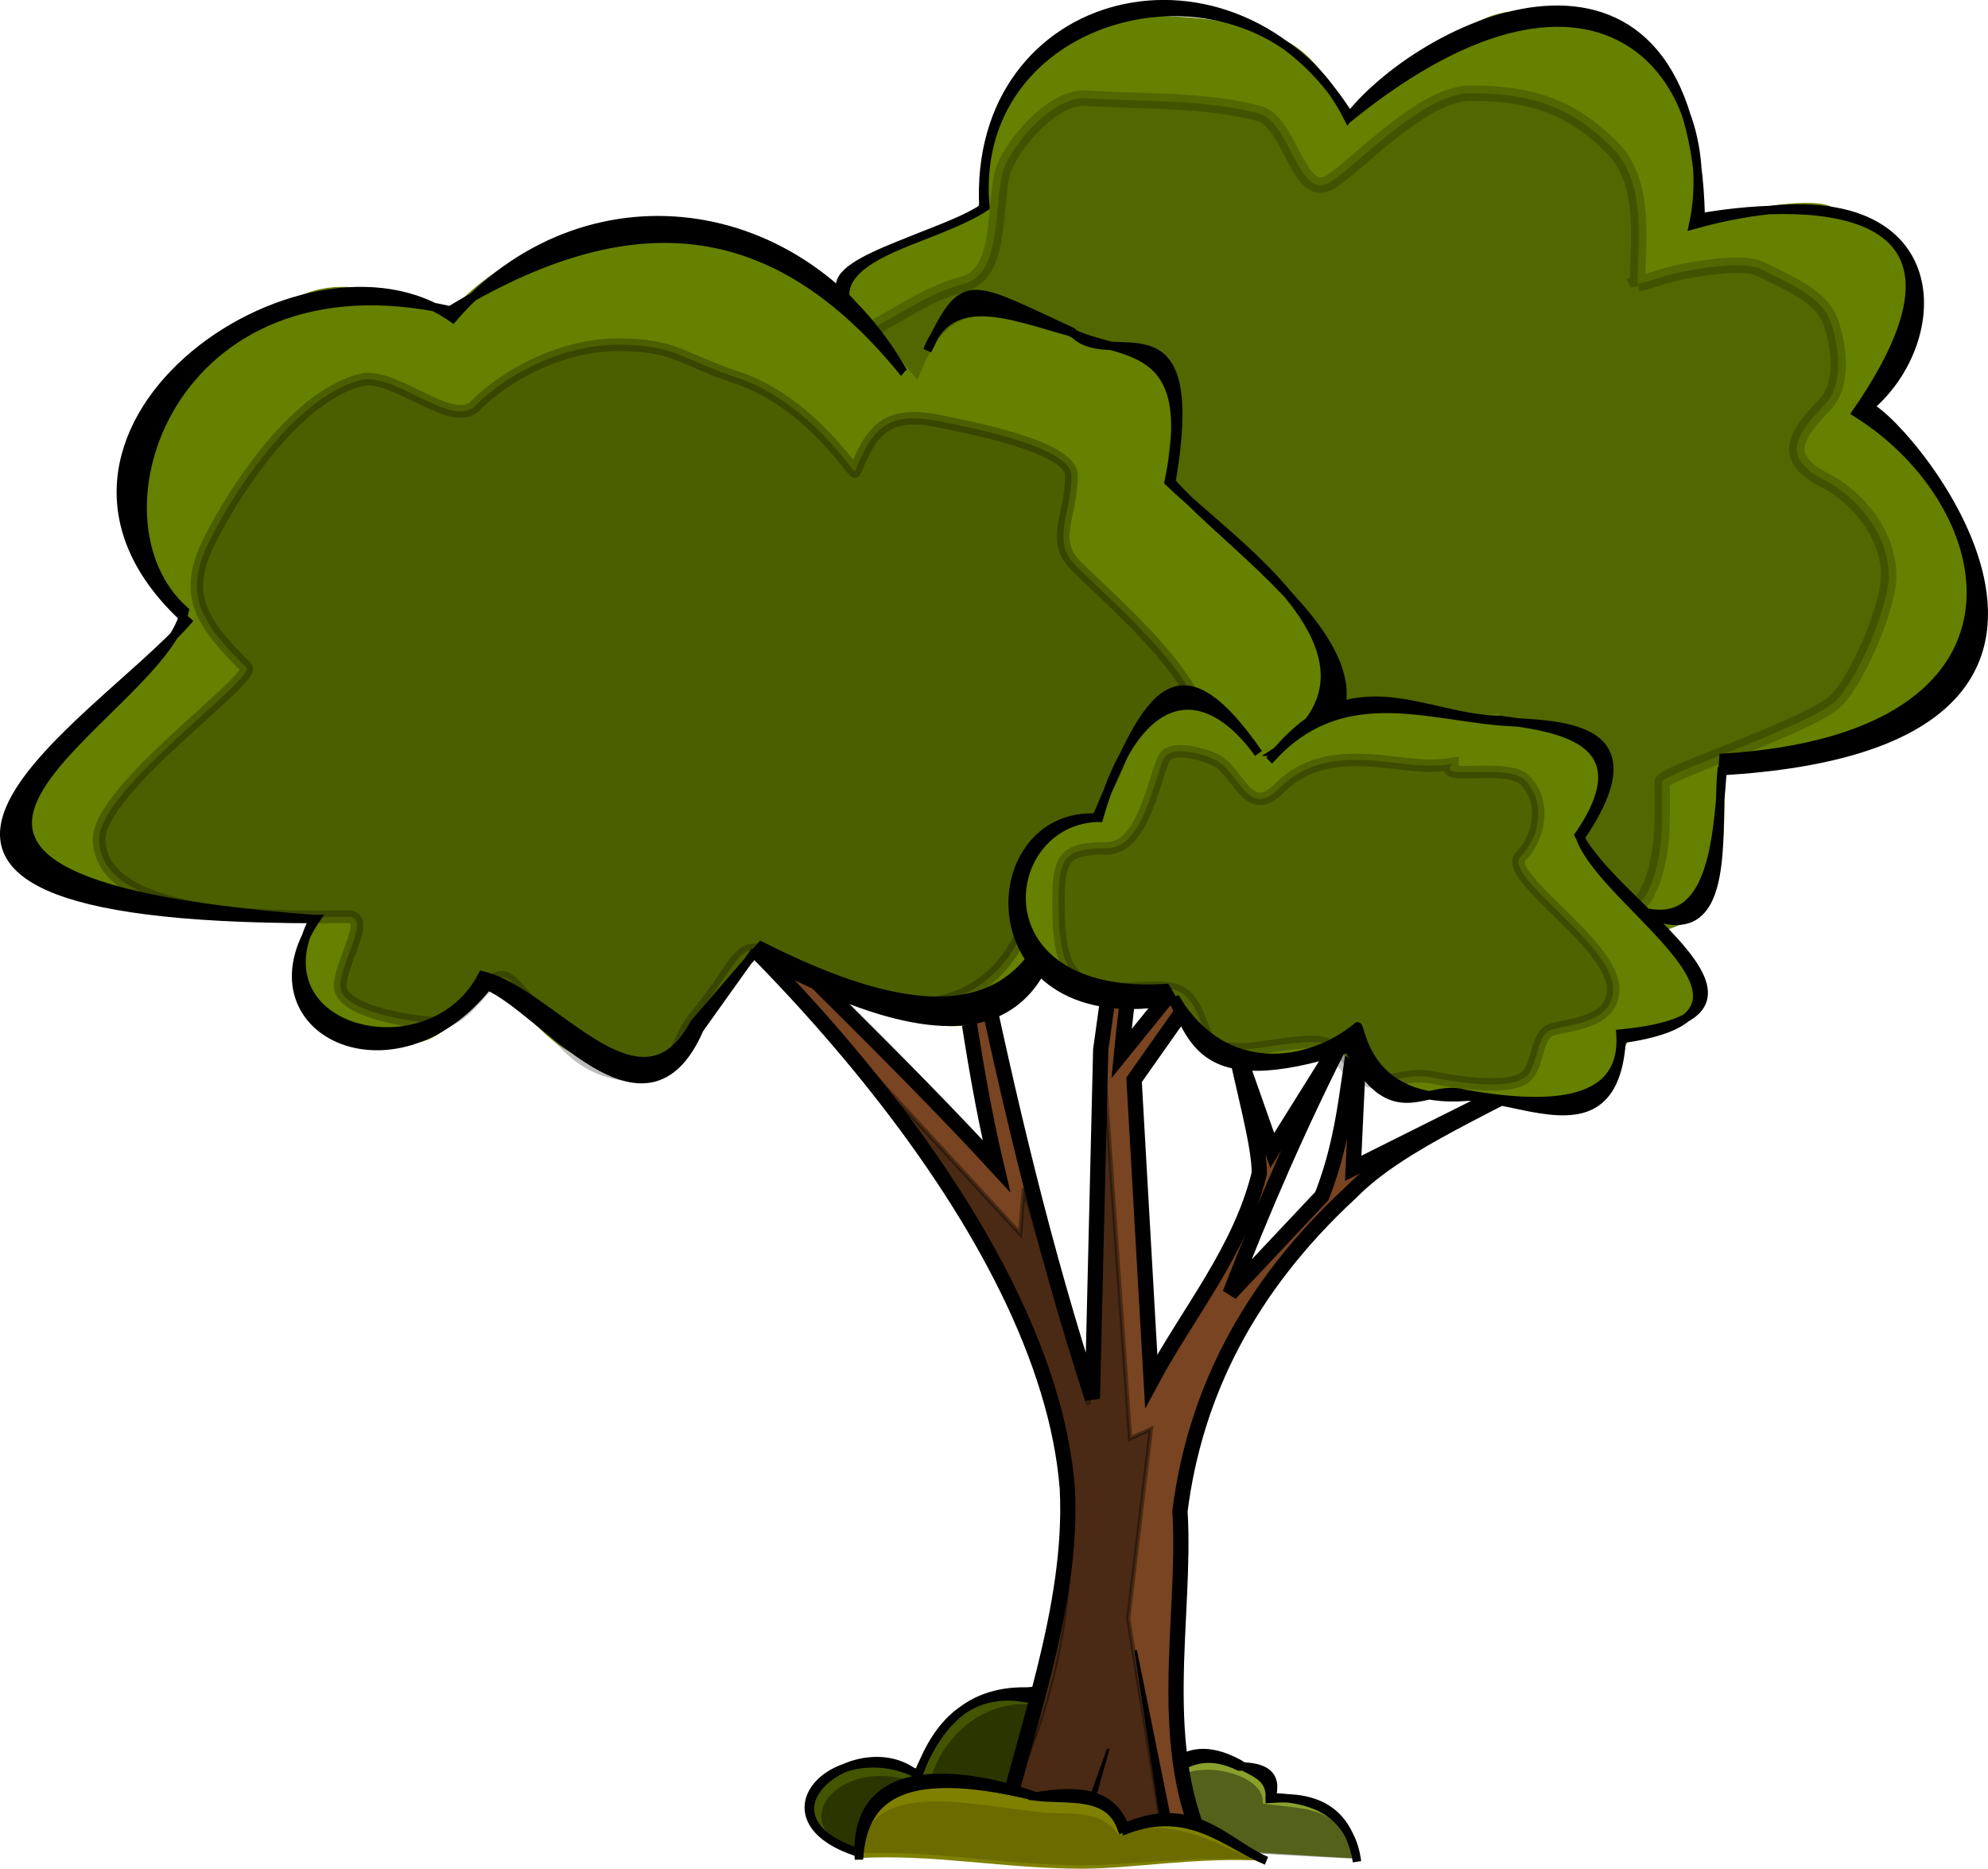 <?xml version="1.0" encoding="UTF-8" standalone="no"?>
<!-- Created with Inkscape (http://www.inkscape.org/) -->

<svg
   xmlns:dc="http://purl.org/dc/elements/1.1/"
   xmlns:cc="http://creativecommons.org/ns#"
   xmlns:rdf="http://www.w3.org/1999/02/22-rdf-syntax-ns#"
   xmlns:svg="http://www.w3.org/2000/svg"
   xmlns="http://www.w3.org/2000/svg"
   xmlns:sodipodi="http://sodipodi.sourceforge.net/DTD/sodipodi-0.dtd"
   xmlns:inkscape="http://www.inkscape.org/namespaces/inkscape"
   width="472.031"
   height="443.634"
   id="svg4097"
   version="1.1"
   inkscape:version="0.48.3.1 r9886"
   sodipodi:docname="alfombra.svg">
  <defs
     id="defs4099" />
  <sodipodi:namedview
     id="base"
     pagecolor="#ffffff"
     bordercolor="#666666"
     borderopacity="1.0"
     inkscape:pageopacity="0.0"
     inkscape:pageshadow="2"
     inkscape:zoom="0.35"
     inkscape:cx="212.27456"
     inkscape:cy="-52.589047"
     inkscape:document-units="px"
     inkscape:current-layer="layer1"
     showgrid="false"
     fit-margin-top="0"
     fit-margin-left="0"
     fit-margin-right="0"
     fit-margin-bottom="0"
     inkscape:window-width="703"
     inkscape:window-height="656"
     inkscape:window-x="0"
     inkscape:window-y="48"
     inkscape:window-maximized="0" />
  <g
     inkscape:label="Capa 1"
     inkscape:groupmode="layer"
     id="layer1"
     transform="translate(-137.725,-36.139)">
    <g
       inkscape:label="Layer 1"
       id="layer1-8"
       transform="translate(76.545,15.589)">
      <path
         sodipodi:nodetypes="ccccc"
         id="path4787"
         d="m 264.805,460.135 c -21.682,-4.58 -8.505,-30.894 14.821,-18.167 2.266,-12.77 15.924,-27.169 38.725,-12.191 l -9.562,32.988 -43.984,-2.629 z"
         style="fill:#445500;fill-rule:evenodd;stroke:none"
         inkscape:connector-curvature="0" />
      <path
         sodipodi:nodetypes="ccccccc"
         id="path4785"
         d="m 317.634,447.705 c -1.5,-9.969 0.849,-21.83 -12.191,-23.904 -13.805,-2.774 -21.999,5.965 -26.295,18.406 -13.463,-11.933 -41.419,9.199 -14.104,18.167 -24.887,-7.891 -5.769,-28.347 14.104,-18.645 4.052,-9.741 10.447,-19.921 25.817,-19.602 15.212,-1.774 11.197,14.807 12.669,25.578 z"
         style="fill:#000000;fill-rule:evenodd;stroke:#000000;stroke-width:2;stroke-linecap:butt;stroke-linejoin:miter;stroke-miterlimit:4;stroke-opacity:1;stroke-dasharray:none"
         inkscape:connector-curvature="0" />
      <path
         sodipodi:nodetypes="ccccc"
         id="path3766"
         d="m 383.751,461.769 c -1.801,0 -50.867,-3.151 -50.867,-3.151 l 10.128,-18.906 c 6.826,-4.094 20.333,0.343 19.581,7.427 8.748,1.626 19.23,-0.07 21.157,14.63 z"
         style="fill:#89a02c;fill-rule:evenodd;stroke:none"
         inkscape:connector-curvature="0" />
      <path
         sodipodi:nodetypes="ccccc"
         id="path3768"
         d="m 382.159,461.769 c -1.801,0 -50.867,-2.811 -50.867,-2.811 l 10.128,-16.868 c 6.826,-3.653 20.333,0.306 19.581,6.627 8.748,1.451 19.23,-0.063 21.157,13.053 z"
         style="opacity:0.396;fill:#000000;fill-rule:evenodd;stroke:none"
         inkscape:connector-curvature="0" />
      <path
         sodipodi:nodetypes="ccccccc"
         id="path3764"
         d="m 329.274,452.012 c 7.3,-7.433 13.173,-18.33 26.101,-12.095 5.836,-0.012 9.413,1.733 7.639,7.639 11.275,-0.782 18.322,3.161 20.371,14.96 -1.196,-9.367 -7.649,-15.218 -20.69,-15.279 0.099,-5.192 -4.284,-5.901 -7.321,-7.958 -14.836,-8.027 -19.245,4.799 -26.101,12.732 z"
         style="fill:#000000;fill-rule:evenodd;stroke:#000000;stroke-width:2;stroke-linecap:butt;stroke-linejoin:miter;stroke-miterlimit:4;stroke-opacity:1;stroke-dasharray:none"
         inkscape:connector-curvature="0" />
      <path
         sodipodi:nodetypes="ccccc"
         id="path4789"
         d="m 266.665,460.304 c -21.682,-4.58 -6.139,-25.654 14.99,-15.294 2.266,-12.77 17.783,-28.859 40.584,-13.882 l -8.717,27.748 -46.858,1.427 z"
         style="opacity:0.38;fill:#000000;fill-rule:evenodd;stroke:none"
         inkscape:connector-curvature="0" />
      <path
         sodipodi:nodetypes="cccccccccccccccccccccccccccccccccccc"
         id="path2507"
         d="m 348.284,461.192 c -13.275,-25.224 -5.364,-56.679 -6.934,-81.903 3.51,-27.477 15.982,-52.94 40.612,-75.671 12.002,-12.244 34.338,-20.772 51.508,-31.159 l -50.987,25.458 1.741,-37.139 c -3.165,14.547 -3.08,28.288 -9.195,43.73 l -21.792,23.147 c 7.616,-19.674 16.396,-40.134 27.735,-62.317 l -17.709,28.335 -9.035,-25.664 c 1.981,10.386 6.107,24.629 5.943,31.159 -4.588,18.562 -16.907,32.954 -25.644,49.278 l -4.072,-71.535 37.64,-53.415 -0.991,-1.781 -39.621,48.964 c 5.132,-51.439 16.001,-99.011 31.697,-143.33 l -5.943,1.78 -11.886,40.061 -12.877,-50.744 -2.972,2.671 10.896,48.964 -13.867,99.708 -1.981,82.793 C 297.343,281.362 287.192,210.142 271.023,138.922 l -12.877,0 c 29.033,48.757 27.06,105.477 39.621,158.464 C 251.743,247.429 188.045,193.501 161.074,147.825 l 0.991,16.024 25.754,29.378 c -19.15,-8.901 -38.301,-4.115 -57.451,-4.451 l -0.991,1.781 c 20.153,2.023 41.67,-2.085 59.432,10.683 52.883,38.562 121.052,111.544 125.797,172.708 1.45,28.488 -10.393,57.866 -16.839,86.354"
         style="fill:#784421;fill-rule:evenodd;stroke:#000000;stroke-width:3.616;stroke-linecap:butt;stroke-linejoin:miter;stroke-miterlimit:4;stroke-opacity:1;stroke-dasharray:none"
         inkscape:connector-curvature="0" />
      <path
         sodipodi:nodetypes="cssssssssssssssssssssssssssc"
         id="path3490"
         d="M 464.164,73.709 C 464.017,64.801 464.284,49.414 456.391,38.806 446.188,25.093 435.638,23.319 420.488,23.319 c -12.941,0 -32.56,22.465 -37.253,23.869 -4.089,1.224 -6.313,-13.118 -18.999,-18.005 -14.303,-5.509 -27.765,-5.092 -43.946,-4.539 -7.046,0.241 -19.084,14.205 -21.838,19.891 -4.449,9.186 -0.057,26.663 -10.277,29.173 -17.368,4.267 -20.13,10.699 -29.546,14.587 -5.048,2.085 -3.854,20.683 -3.854,25.195 0,10.885 6.956,16.382 15.415,18.565 9.083,2.344 -2.473,14.19 -3.854,19.891 -3.572,14.752 2.307,28.27 14.13,33.152 8.212,3.391 19.446,1.326 28.261,1.326 3.062,0 26.743,30.299 34.684,37.13 9.285,7.988 34.099,6.63 46.245,6.63 3.845,0 7.707,-23.66 7.707,-9.282 0,11.533 4.933,16.191 14.13,18.565 12.921,3.334 48.619,8.359 55.237,-5.304 4.485,-9.26 3.854,-18.992 3.854,-29.174 0,-1.996 45.108,-12.529 52.086,-18.139 8.265,-6.644 10.58,-27.361 6.104,-35.329 -5.613,-9.993 -9.026,-21.764 -15.799,-26.096 -10.401,-6.652 -8.314,-11.308 0,-19.891 5.333,-5.505 3.634,-16.48 1.285,-22.543 -2.474,-6.383 -12.119,-10.234 -17.984,-13.261 -4.75,-2.452 -18.679,0.179 -23.123,1.326 -3.02,0.779 -5.794,1.827 -8.992,2.652 z"
         style="color:#000000;fill:#668000;fill-opacity:1;fill-rule:evenodd;stroke:none;stroke-width:4.045;marker:none;visibility:visible;display:inline;overflow:visible;enable-background:accumulate"
         inkscape:connector-curvature="0" />
      <path
         sodipodi:nodetypes="ccccccccccc"
         id="path3770"
         d="m 245.781,250.875 57.619,62.571 0.9,-10.804 15.305,51.317 4.051,-75.175 5.852,83.277 4.952,-2.251 -5.402,45.015 9.003,55.818 -40.063,-6.752 C 339.784,368.75 298.455,308.859 245.781,250.875 z"
         style="opacity:0.38;fill:#000000;fill-rule:evenodd;stroke:#000000;stroke-width:1px;stroke-linecap:butt;stroke-linejoin:miter;stroke-opacity:1"
         inkscape:connector-curvature="0" />
      <path
         id="path4773"
         d="m 337.052,453.705 -6.215,-41.355 8.606,42.55 -2.39,-1.195 z"
         style="fill:#000000;fill-rule:evenodd;stroke:#000000;stroke-width:0.6;stroke-linecap:butt;stroke-linejoin:miter;stroke-miterlimit:4;stroke-opacity:1;stroke-dasharray:none"
         inkscape:connector-curvature="0" />
      <path
         id="path4775"
         d="m 318.829,451.052 5.498,-15.299 -4.303,15.299 -1.195,0 z"
         style="fill:#000000;fill-rule:evenodd;stroke:#000000;stroke-width:0.6;stroke-linecap:butt;stroke-linejoin:miter;stroke-miterlimit:4;stroke-opacity:1;stroke-dasharray:none"
         inkscape:connector-curvature="0" />
      <path
         sodipodi:nodetypes="ccccsc"
         id="path3754"
         d="m 264.809,461.67 c 2.57,-23.41 23.77,-17.014 42.653,-14.324 7.072,1.148 15.309,-1.586 20.053,7.321 12.408,-6.161 22.965,1.553 33.74,7.639 -16.032,-0.908 -31.374,1.879 -42.998,1.877 -18.985,-0.003 -34.944,-3.505 -53.448,-2.514 z"
         style="fill:#808000;fill-rule:evenodd;stroke:none"
         inkscape:connector-curvature="0" />
      <path
         sodipodi:nodetypes="cssssssssssssssssssssssssssc"
         id="path3492"
         d="M 450.003,88.018 C 449.869,80.002 452.531,64.345 444.157,55.799 434.05,45.485 424.038,42.673 410.247,42.673 c -11.78,0 -28.868,19.274 -33.909,21.479 -7.093,3.102 -8.884,-14.796 -16.37,-16.706 -13.142,-3.353 -26.309,-2.677 -40.925,-3.58 -8.523,-0.527 -18.611,12.473 -19.878,17.899 -2.092,8.964 -0.079,23.886 -9.354,26.252 -9.435,2.407 -18.323,9.628 -26.894,13.126 -4.595,1.876 -3.508,18.612 -3.508,22.673 0,9.795 6.332,14.742 14.031,16.706 8.268,2.109 -2.251,12.77 -3.508,17.899 -3.252,13.275 2.1,25.439 12.862,29.832 7.474,3.051 17.7,1.193 25.724,1.193 2.787,0 24.343,27.265 31.571,33.412 8.452,7.188 31.038,5.966 42.094,5.966 3.499,0 7.016,-21.291 7.016,-8.353 0,10.378 4.49,14.57 12.862,16.706 11.761,3.001 44.255,7.522 50.279,-4.773 4.083,-8.333 3.508,-17.09 3.508,-26.253 0,-1.796 35.696,-13.545 41.367,-19.332 5.065,-5.169 12.42,-22.148 12.42,-29.593 0,-9.934 -7.562,-18.775 -15.201,-22.673 -9.986,-5.096 -7.568,-10.176 0,-17.899 4.854,-4.954 3.308,-14.83 1.169,-20.286 -2.252,-5.744 -11.031,-9.209 -16.37,-11.933 -4.323,-2.206 -17.003,0.161 -21.047,1.193 -2.749,0.701 -5.274,1.644 -8.185,2.387 z"
         style="opacity:0.198;color:#000000;fill:#000000;fill-opacity:1;fill-rule:evenodd;stroke:#000000;stroke-width:3.661;stroke-linecap:butt;stroke-linejoin:miter;stroke-miterlimit:4;stroke-opacity:1;stroke-dasharray:none;stroke-dashoffset:0;marker:none;visibility:visible;display:inline;overflow:visible;enable-background:accumulate"
         inkscape:connector-curvature="0" />
      <path
         sodipodi:nodetypes="cssssssssssssssssssssc"
         id="path3486"
         d="m 129.486,92.368 c -17.953,6.409 -26.725,21.957 -34.787,38.082 -7.871,15.743 -2.07,23.599 10.501,36.171 3.022,3.022 -42.005,34.676 -42.005,49.006 0,24.368 58.602,23.443 71.175,23.443 1.081,0 -6.923,11.905 -2.334,18.562 4.207,6.103 21.843,10.501 26.836,10.501 11.376,0 15.733,-18.104 22.169,-11.668 13.746,13.746 14.543,16.933 36.254,16.933 7.661,0 6.681,-5.214 11.585,-11.099 18.25,-21.901 9.411,-18.895 39.352,-3.924 25.29,12.645 34.156,4.352 42.961,-22.063 6.583,-19.748 -2.749,-20.263 16.865,-24.186 18.501,-3.7 47.122,0.084 51.339,-21.002 3.569,-17.846 -25.349,-41.684 -37.338,-53.673 -7.1,-7.1 -1.167,-14.449 -1.167,-25.67 0,-8.393 -31.012,-14.022 -36.171,-15.168 -15.718,-3.493 -20.436,0.918 -25.669,14.002 -0.344,0.86 -12.786,-19.819 -33.837,-26.836 -15.934,-5.311 -17.638,-9.334 -33.837,-9.334 -15.012,0 -31.006,7.67 -40.838,17.502 -6.435,6.435 -24.034,-10.367 -41.055,0.422 z"
         style="fill:#668000;fill-rule:evenodd;stroke:none"
         inkscape:connector-curvature="0" />
      <path
         sodipodi:nodetypes="cssssssssssccsssssssc"
         id="path3496"
         d="m 147.229,110.69 c -14.94,3.41 -29.61,24.849 -36.313,38.255 -6.544,13.087 -1.721,19.618 8.73,30.069 2.513,2.512 -34.919,28.826 -34.919,40.739 0,20.257 48.716,18.43 59.169,18.43 5.535,0 -1.94,10.955 -1.94,16.489 0,6.163 18.158,8.73 22.31,8.73 9.457,0 13.079,-15.051 18.43,-9.7 11.427,11.427 13.961,22.31 32.009,22.31 6.369,0 7.284,-8.966 11.361,-13.858 15.172,-18.206 7.398,-20.896 32.288,-8.451 21.024,10.512 40.179,5.476 47.499,-16.483 16.296,-4.089 36.672,-2.094 41.739,-37.835 2.967,-14.835 -21.073,-34.653 -31.039,-44.619 -5.902,-5.902 -0.97,-12.011 -0.97,-21.34 0,-6.977 -25.781,-11.657 -30.069,-12.61 -13.067,-2.904 -16.989,0.763 -21.339,11.64 -0.286,0.715 -10.629,-16.476 -28.129,-22.31 -13.246,-4.415 -14.663,-7.76 -28.129,-7.76 -12.479,0 -25.776,6.376 -33.949,14.55 -5.35,5.349 -18.937,-7.805 -26.736,-6.245 z"
         style="opacity:0.26;fill:#000000;fill-rule:evenodd;stroke:#000000;stroke-width:3.006;stroke-linecap:butt;stroke-linejoin:miter;stroke-miterlimit:4;stroke-opacity:1;stroke-dasharray:none"
         inkscape:connector-curvature="0" />
      <path
         sodipodi:nodetypes="ccccccccccccccccccccc"
         id="path4765"
         d="M 275.65,108.859 C 244.696,70.781 210.39,68.57 168.064,94.218 101.646,79.455 80.282,143.759 105.04,165.517 c -5.965,26.422 -97.536,63.545 30.557,73.21 -13.959,26.981 27.913,37.077 40.106,13.369 16.705,3.948 37.464,35.42 50.292,11.459 l 15.915,-18.462 c 40.365,20.41 70.033,20.885 73.21,-28.011 116.34,-17.183 44.706,-58.784 24.191,-82.122 7.892,-46.234 -14.873,-25.577 -23.554,-35.65 -25.005,-11.467 -25.579,-13.847 -34.377,4.456 5.45,-14.577 19.955,-8.217 33.74,-4.456 11.746,6.041 30.751,1.194 23.554,35.65 20.255,19.57 83.928,59.326 -24.191,81.485 0.136,39.872 -12.336,64.751 -74.483,30.557 l -12.732,17.825 c -12.815,29.515 -36.9,-4.366 -50.292,-10.186 -22.367,28.073 -58.5,10.344 -40.743,-15.915 -131.747,-0.061 -51.884,-46.252 -30.557,-70.663 -48.812,-43.969 27.822,-97.059 63.024,-71.936 31.18,-36.134 83.197,-29.008 106.95,12.732 z"
         style="fill:#000000;fill-rule:evenodd;stroke:#000000;stroke-width:2;stroke-linecap:butt;stroke-linejoin:miter;stroke-miterlimit:4;stroke-opacity:1;stroke-dasharray:none"
         inkscape:connector-curvature="0" />
      <path
         sodipodi:nodetypes="csssssssssssssssssc"
         id="path3488"
         d="m 417.367,189.9 c -5.071,5.071 15.931,-0.404 21.003,4.667 6.514,6.514 4.087,16.916 -1.167,22.169 -5.629,5.629 26.153,25.391 26.836,38.504 0.637,12.216 -13.337,7.034 -16.547,12.941 -2.545,4.682 -4.459,9.913 -9.122,12.728 -5.613,3.389 -21.113,1.145 -26.836,0 -6.466,-1.293 -9.899,1.167 -17.502,1.167 -5.613,0 -9.071,-6.737 -12.835,-10.501 -2.737,-2.737 -19.549,1.167 -24.503,1.167 -12.343,0 -9.231,-2.126 -14.002,-11.668 -4.302,-8.604 -10.915,-5.834 -23.336,-5.834 -15.258,0 -18.709,-11.091 -16.335,-25.67 1.81,-11.116 5.571,-11.469 15.197,-14.212 7.946,-2.264 11.699,-19.348 15.14,-26.626 2.18,-4.61 11.91,-1.629 15.168,0 7.047,3.524 9.373,17.463 18.669,8.167 5.875,-5.875 12.97,-8.167 22.169,-8.167 10.628,0 18.321,2.78 28.003,1.167 z"
         style="color:#000000;fill:#668000;fill-opacity:1;fill-rule:evenodd;stroke:none;stroke-width:3.616;marker:none;visibility:visible;display:inline;overflow:visible;enable-background:accumulate"
         inkscape:connector-curvature="0" />
      <path
         id="path3494"
         d="m 406.038,201.914 c -4.147,4.147 13.028,-0.33 17.175,3.817 5.327,5.327 3.342,13.833 -0.954,18.13 -4.603,4.603 21.946,20.75 21.946,31.488 0,7.647 -8.979,8.208 -14.313,9.542 -4.287,1.072 -3.144,8.799 -6.679,11.45 -4.29,3.218 -17.266,0.936 -21.946,0 -5.288,-1.057 -8.095,0.954 -14.313,0.954 -4.59,0 -7.418,-5.509 -10.496,-8.588 -2.238,-2.238 -15.987,0.954 -20.038,0.954 -10.094,0 -7.549,-1.739 -11.45,-9.542 -3.518,-7.036 -8.926,-4.771 -19.084,-4.771 -12.478,0 -13.359,-8.913 -13.359,-20.992 0,-10.275 1.456,-12.404 11.45,-12.404 8.284,0 10.928,-14.915 13.359,-20.992 1.549,-3.872 9.74,-1.332 12.404,0 5.763,2.882 7.665,14.281 15.267,6.679 4.804,-4.804 10.606,-6.679 18.13,-6.679 8.691,0 14.983,2.274 22.9,0.954 z"
         style="opacity:0.229;color:#000000;fill:#000000;fill-opacity:1;fill-rule:evenodd;stroke:#000000;stroke-width:2.957;stroke-linecap:butt;stroke-linejoin:miter;stroke-miterlimit:4;stroke-opacity:1;stroke-dasharray:none;stroke-dashoffset:0;marker:none;visibility:visible;display:inline;overflow:visible;enable-background:accumulate"
         inkscape:connector-curvature="0" />
      <path
         sodipodi:nodetypes="ccccccc"
         id="path3752"
         d="m 306.825,447.028 c 7.814,1.018 17.589,-1.233 20.69,7.639 16.973,-7.811 24.591,3.472 34.377,7.639 -9.576,-3.955 -18.159,-13.114 -33.422,-7.321 -3.014,-9.306 -11.591,-9.573 -21.326,-7.958 -13.893,-5.017 -43.739,-11.051 -42.016,14.96 0.847,-13.917 8.831,-22.951 41.698,-14.96 z"
         style="fill:#000000;fill-rule:evenodd;stroke:#000000;stroke-width:2;stroke-linecap:butt;stroke-linejoin:miter;stroke-miterlimit:4;stroke-opacity:1;stroke-dasharray:none"
         inkscape:connector-curvature="0" />
      <path
         sodipodi:nodetypes="ccccsc"
         id="path3756"
         d="m 265.235,460.524 c 2.43,-17.548 24.703,-11.798 42.558,-9.782 6.687,0.861 14.475,-1.189 18.961,5.488 11.732,-4.619 21.715,1.164 31.902,5.726 -15.159,-0.681 -29.665,1.408 -40.656,1.407 -17.951,-0.002 -35.269,-3.582 -52.765,-2.839 z"
         style="opacity:0.167;fill:#000000;fill-rule:evenodd;stroke:none"
         inkscape:connector-curvature="0" />
      <path
         sodipodi:nodetypes="cccccccccccsccccc"
         id="path4763"
         d="m 363.179,200.368 c 18.701,-23.554 36.175,-9.073 54.111,-8.912 12.077,1.675 34.928,3.912 18.78,27.374 8.737,17.358 55.673,42.629 9.867,47.109 1.317,18.159 -19.106,17.395 -36.923,14.324 -9.165,-2.854 -17.017,9.392 -27.692,-10.822 -37.257,12.046 -36.652,-3.807 -43.289,-14.324 -44.953,2.913 -40.423,-39.189 -16.552,-40.424 11.504,-26.889 18.19,-44.621 38.515,-15.279 -12.626,-17.555 -28.753,-16.464 -37.878,15.279 -29.359,-2.165 -30.491,52.911 18.462,43.289 11.339,18.531 31.4,15.874 42.922,6.248 0.798,-0.667 1.709,18.716 26.15,16.67 14.11,0.491 35.017,13.238 36.605,-13.687 42.81,-5.971 -3.776,-31.241 -9.867,-47.745 19.13,-28.018 -6.17,-26.684 -19.416,-27.692 -18.513,-1.793 -37.685,-8.854 -53.793,8.594 z"
         style="fill:#000000;fill-rule:evenodd;stroke:#000000;stroke-width:2;stroke-linecap:butt;stroke-linejoin:miter;stroke-miterlimit:4;stroke-opacity:1;stroke-dasharray:none"
         inkscape:connector-curvature="0" />
      <path
         sodipodi:nodetypes="ccccccccccccc"
         id="path4769"
         d="m 261.831,90.918 c -7.385,-8.001 21.975,-13.796 32.861,-21.002 -2.75,-51.566 59.322,-66.79 87.033,-21.607 60.596,-48.769 88.608,-7.531 81.477,25.658 61.356,-17.018 62.332,25.89 41.864,43.214 9.756,4.446 72.782,80.144 -35.112,86.428 -1.382,15.377 2.996,43.711 -18.906,33.311 17.624,4.712 17.979,-19.125 19.356,-36.462 78.331,-4.878 66.899,-59.907 31.51,-81.927 C 539.265,64.597 484.593,68.693 465.002,72.166 463.422,-3.735 400.202,24.509 381.275,48.534 359.646,5.564 290.682,21.005 295.142,69.652 284.248,76.952 261.428,80.142 261.831,90.918 z"
         style="fill:#000000;fill-rule:evenodd;stroke:#000000;stroke-width:2;stroke-linecap:butt;stroke-linejoin:miter;stroke-miterlimit:4;stroke-opacity:1;stroke-dasharray:none"
         inkscape:connector-curvature="0" />
    </g>
  </g>
</svg>
